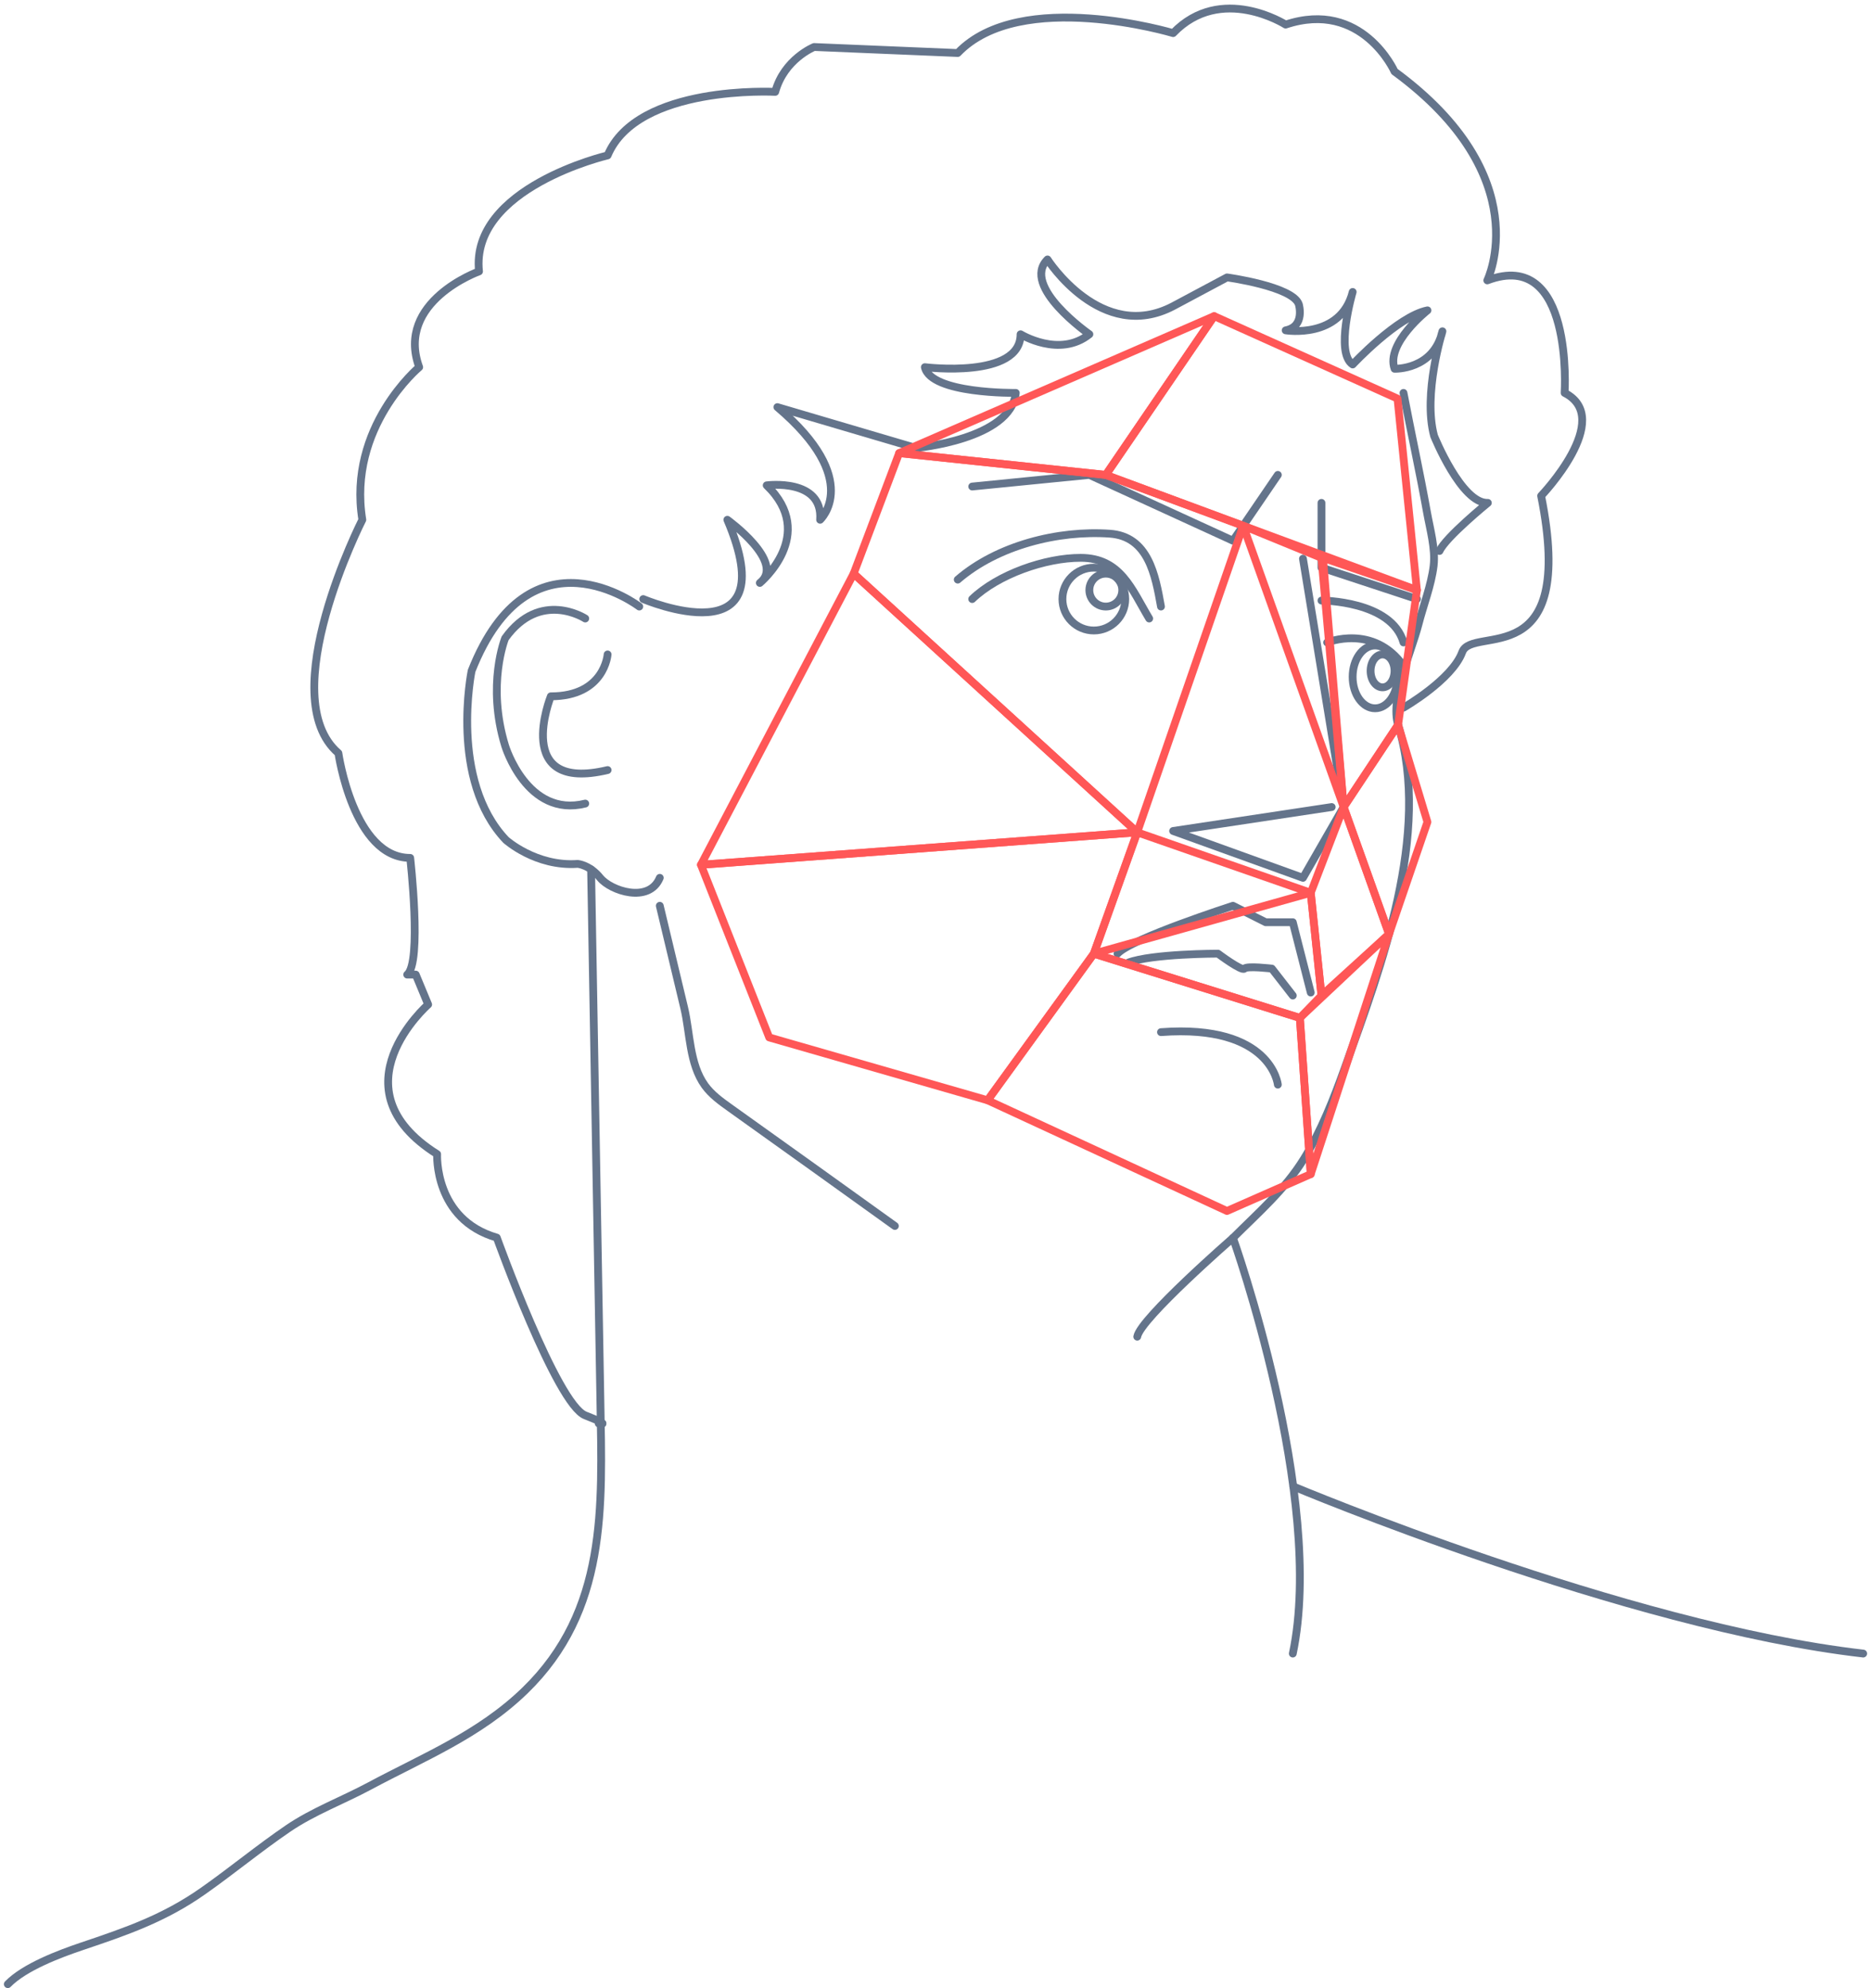 <svg width="240" height="255" viewBox="0 0 240 255" fill="none" xmlns="http://www.w3.org/2000/svg">
<path d="M140.311 80.865C142.537 80.865 144.341 79.061 144.341 76.836C144.341 74.61 142.537 72.806 140.311 72.806C138.086 72.806 136.282 74.61 136.282 76.836C136.282 79.061 138.086 80.865 140.311 80.865Z" stroke="#64748B" stroke-miterlimit="10" stroke-linecap="round" stroke-linejoin="round"/>
<path d="M176.386 90.844C177.976 90.844 179.265 89.04 179.265 86.814C179.265 84.589 177.976 82.785 176.386 82.785C174.797 82.785 173.508 84.589 173.508 86.814C173.508 89.04 174.797 90.844 176.386 90.844Z" stroke="#64748B" stroke-miterlimit="10" stroke-linecap="round" stroke-linejoin="round"/>
<path d="M141.846 77.796C143.012 77.796 143.957 76.85 143.957 75.685C143.957 74.519 143.012 73.574 141.846 73.574C140.68 73.574 139.735 74.519 139.735 75.685C139.735 76.85 140.68 77.796 141.846 77.796Z" stroke="#64748B" stroke-miterlimit="10" stroke-linecap="round" stroke-linejoin="round"/>
<path d="M177.346 88.157C178.193 88.157 178.881 87.212 178.881 86.047C178.881 84.881 178.193 83.936 177.346 83.936C176.498 83.936 175.81 84.881 175.81 86.047C175.81 87.212 176.498 88.157 177.346 88.157Z" stroke="#64748B" stroke-miterlimit="10" stroke-linecap="round" stroke-linejoin="round"/>
<path d="M167.137 71.656L172.356 103.509L167.137 112.589L150.481 106.579L170.821 103.509" stroke="#64748B" stroke-miterlimit="10" stroke-linecap="round" stroke-linejoin="round"/>
<path d="M169.509 77.027C169.509 77.027 178.497 77.027 180.032 82.4" stroke="#64748B" stroke-miterlimit="10" stroke-linecap="round" stroke-linejoin="round"/>
<path d="M170.239 82.401C170.239 82.401 176.195 79.979 180.033 85.413" stroke="#64748B" stroke-miterlimit="10" stroke-linecap="round" stroke-linejoin="round"/>
<path d="M148.923 77.795C148.202 73.754 147.304 68.795 142.357 68.45C135.721 67.986 127.934 69.954 122.853 74.341" stroke="#64748B" stroke-miterlimit="10" stroke-linecap="round" stroke-linejoin="round"/>
<path d="M147.412 79.33C145.155 75.569 143.762 71.558 138.631 71.547C134.106 71.535 128.015 73.657 124.707 76.835" stroke="#64748B" stroke-miterlimit="10" stroke-linecap="round" stroke-linejoin="round"/>
<path d="M165.832 127.686L163.145 124.232C163.145 124.232 159.941 123.848 159.626 124.232C159.311 124.616 156.237 122.313 156.237 122.313C156.237 122.313 147.794 122.313 144.724 123.464" stroke="#64748B" stroke-miterlimit="10" stroke-linecap="round" stroke-linejoin="round"/>
<path d="M168.135 127.303L165.832 118.284H162.355L158.156 116.173C158.156 116.173 145.043 120.395 143.35 122.314" stroke="#64748B" stroke-miterlimit="10" stroke-linecap="round" stroke-linejoin="round"/>
<path d="M163.914 60.908L158.157 69.351L139.736 60.908L124.711 62.401" stroke="#64748B" stroke-miterlimit="10" stroke-linecap="round" stroke-linejoin="round"/>
<path d="M169.509 64.497V72.806L181.755 76.835" stroke="#64748B" stroke-miterlimit="10" stroke-linecap="round" stroke-linejoin="round"/>
<path d="M82.004 77.795C82.004 77.795 67.985 67.049 60.494 86.046C60.494 86.046 57.608 100.054 64.899 107.73C64.899 107.73 68.737 111.184 74.11 110.8C74.11 110.8 75.638 110.923 76.984 112.588C78.332 114.254 83.255 115.912 84.633 112.588" stroke="#64748B" stroke-miterlimit="10" stroke-linecap="round" stroke-linejoin="round"/>
<path d="M75.073 79.329C75.073 79.329 69.297 75.568 64.796 81.862C64.796 81.862 62.389 87.803 64.796 95.655C64.796 95.655 67.594 104.924 75.073 103.066" stroke="#64748B" stroke-miterlimit="10" stroke-linecap="round" stroke-linejoin="round"/>
<path d="M77.94 83.936C77.94 83.936 77.564 89.309 70.656 89.309C70.656 89.309 65.652 101.697 77.94 98.765" stroke="#64748B" stroke-miterlimit="10" stroke-linecap="round" stroke-linejoin="round"/>
<path d="M180.031 50.393C181.006 55.493 182.123 60.567 183.04 65.679C183.432 67.874 184.157 70.38 183.896 72.572C183.6 75.055 182.564 77.676 181.946 80.109C181.071 83.54 178.297 89.542 179.344 92.969C183.612 106.95 177.18 123.929 172.513 136.946C171.105 140.873 169.497 145.014 167.244 148.652C164.788 152.616 161.418 155.514 158.16 158.772C158.16 158.772 146.263 169.134 145.879 171.437" stroke="#64748B" stroke-miterlimit="10" stroke-linecap="round" stroke-linejoin="round"/>
<path d="M84.633 116.173C85.677 120.537 86.728 124.897 87.764 129.264C88.532 132.496 88.417 136.445 90.42 139.223C91.264 140.39 92.458 141.25 93.629 142.086C100.69 147.125 107.744 152.176 114.79 157.242" stroke="#64748B" stroke-miterlimit="10" stroke-linecap="round" stroke-linejoin="round"/>
<path d="M163.913 139.112C163.913 139.112 163.096 131.321 148.923 132.38" stroke="#64748B" stroke-miterlimit="10" stroke-linecap="round" stroke-linejoin="round"/>
<path d="M180.033 90.763C180.033 90.763 186.273 87.174 187.566 83.636C188.86 80.098 202.292 86.622 197.687 63.595C197.687 63.595 207.162 53.694 200.699 50.393C200.699 50.393 201.908 31.742 190.779 35.963C190.779 35.963 197.303 22.681 178.882 9.172C178.882 9.172 174.741 -0.104 164.912 3.154C164.912 3.154 156.622 -2.138 150.482 4.248C150.482 4.248 130.909 -1.635 122.85 6.8L104.429 6.029C104.429 6.029 100.591 7.564 99.439 11.785C99.439 11.785 81.77 10.814 77.94 19.933C77.94 19.933 60.294 24.066 61.446 34.812C61.446 34.812 50.7 38.65 53.77 47.093C53.77 47.093 44.559 54.768 46.478 66.665C46.478 66.665 34.965 89.308 43.408 96.6C43.408 96.6 45.327 110.032 52.619 110.032C52.619 110.032 54.15 123.465 52.235 125H53.329L54.921 128.837C54.921 128.837 42.64 139.583 56.073 148.026C56.073 148.026 55.643 156.389 63.725 158.734C63.725 158.734 71.428 180.114 75.073 181.534C78.716 182.954 76.797 182.57 76.797 182.57" stroke="#64748B" stroke-miterlimit="10" stroke-linecap="round" stroke-linejoin="round"/>
<path d="M75.821 111.506C76.221 134.237 76.616 156.968 77.015 179.699C77.253 193.358 77.913 206.56 67.332 216.826C61.503 222.479 54.395 225.327 47.387 229.08C43.933 230.93 40.188 232.315 36.952 234.518C33.222 237.059 29.737 239.945 26.045 242.539C21.049 246.051 16.182 247.72 10.514 249.628C7.636 250.598 3.145 252.283 1 254.486" stroke="#64748B" stroke-miterlimit="10" stroke-linecap="round" stroke-linejoin="round"/>
<path d="M82.511 76.836C82.511 76.836 100.975 84.703 93.299 66.665C93.299 66.665 100.864 72.123 97.467 74.767C97.467 74.767 104.924 68.577 98.346 62.248C98.346 62.248 105.584 61.293 105.2 66.665C105.2 66.665 110.734 61.561 99.716 52.216L117.481 57.455C117.481 57.455 129.685 56.38 130.299 50.393C130.299 50.393 119.4 50.547 118.633 47.093C118.633 47.093 130.913 48.628 130.913 42.871C130.913 42.871 135.903 45.941 139.74 42.871C139.74 42.871 130.913 36.731 134.367 33.277C134.367 33.277 141.275 44.107 150.486 39.268L157.394 35.58C157.394 35.58 165.837 36.731 166.605 39.033C166.605 39.033 167.453 41.866 164.916 42.369C164.916 42.369 171.978 43.528 173.513 37.445C173.513 37.445 171.21 45.247 173.513 46.748C173.513 46.748 179.269 40.572 183.107 39.805C183.107 39.805 177.734 44.042 178.886 47.296C178.886 47.296 183.875 47.48 185.026 42.491C185.026 42.491 182.501 50.532 183.955 55.912C183.955 55.912 187.471 64.632 190.852 64.497C190.852 64.497 185.429 68.911 184.65 70.668" stroke="#64748B" stroke-miterlimit="10" stroke-linecap="round" stroke-linejoin="round"/>
<path d="M158.157 158.772C158.157 158.772 170.054 192.088 165.832 212.083" stroke="#64748B" stroke-miterlimit="10" stroke-linecap="round" stroke-linejoin="round"/>
<path d="M165.894 190.648C165.894 190.648 208.547 208.59 239 212.082" stroke="#64748B" stroke-miterlimit="10" stroke-linecap="round" stroke-linejoin="round"/>
<path d="M155.741 40.546L179.263 51.123L181.754 75.685L141.845 60.909L155.741 40.546Z" stroke="#FF5757" stroke-miterlimit="10" stroke-linecap="round" stroke-linejoin="round"/>
<path d="M155.741 40.546L115.337 58.115L141.845 60.909L155.741 40.546Z" stroke="#FF5757" stroke-miterlimit="10" stroke-linecap="round" stroke-linejoin="round"/>
<path d="M115.338 58.115L109.501 73.574L145.875 106.751L159.465 67.433L141.846 60.909L115.338 58.115Z" stroke="#FF5757" stroke-miterlimit="10" stroke-linecap="round" stroke-linejoin="round"/>
<path d="M169.508 71.548L159.465 67.434L172.356 103.509L169.508 71.548Z" stroke="#FF5757" stroke-miterlimit="10" stroke-linecap="round" stroke-linejoin="round"/>
<path d="M172.356 103.508L179.34 92.969L183.101 105.427L178.178 119.799L172.356 103.508Z" stroke="#FF5757" stroke-miterlimit="10" stroke-linecap="round" stroke-linejoin="round"/>
<path d="M178.177 119.8L169.508 127.687L168.134 114.508L172.355 103.509L178.177 119.8Z" stroke="#FF5757" stroke-miterlimit="10" stroke-linecap="round" stroke-linejoin="round"/>
<path d="M168.135 114.508L145.875 106.752L140.311 122.314L166.738 130.554L169.508 127.687L168.135 114.508Z" stroke="#FF5757" stroke-miterlimit="10" stroke-linecap="round" stroke-linejoin="round"/>
<path d="M145.875 106.752L89.912 110.916L109.501 73.575L145.875 106.752Z" stroke="#FF5757" stroke-miterlimit="10" stroke-linecap="round" stroke-linejoin="round"/>
<path d="M140.31 122.314L126.686 141.119L98.67 133.06L89.912 110.916L145.875 106.752L140.31 122.314Z" stroke="#FF5757" stroke-miterlimit="10" stroke-linecap="round" stroke-linejoin="round"/>
<path d="M166.738 130.553L168.134 150.59L157.389 155.319L126.686 141.119L140.311 122.314L166.738 130.553Z" stroke="#FF5757" stroke-miterlimit="10" stroke-linecap="round" stroke-linejoin="round"/>
<path d="M178.177 119.8L168.133 150.59L166.736 130.553L178.177 119.8Z" stroke="#FF5757" stroke-miterlimit="10" stroke-linecap="round" stroke-linejoin="round"/>
<path d="M168.135 114.508L140.311 122.314" stroke="#FF5757" stroke-miterlimit="10" stroke-linecap="round" stroke-linejoin="round"/>
<path d="M181.754 75.686L179.34 92.971L172.356 103.509L169.7 71.548L181.754 75.686Z" stroke="#FF5757" stroke-miterlimit="10" stroke-linecap="round" stroke-linejoin="round"/>
</svg>
